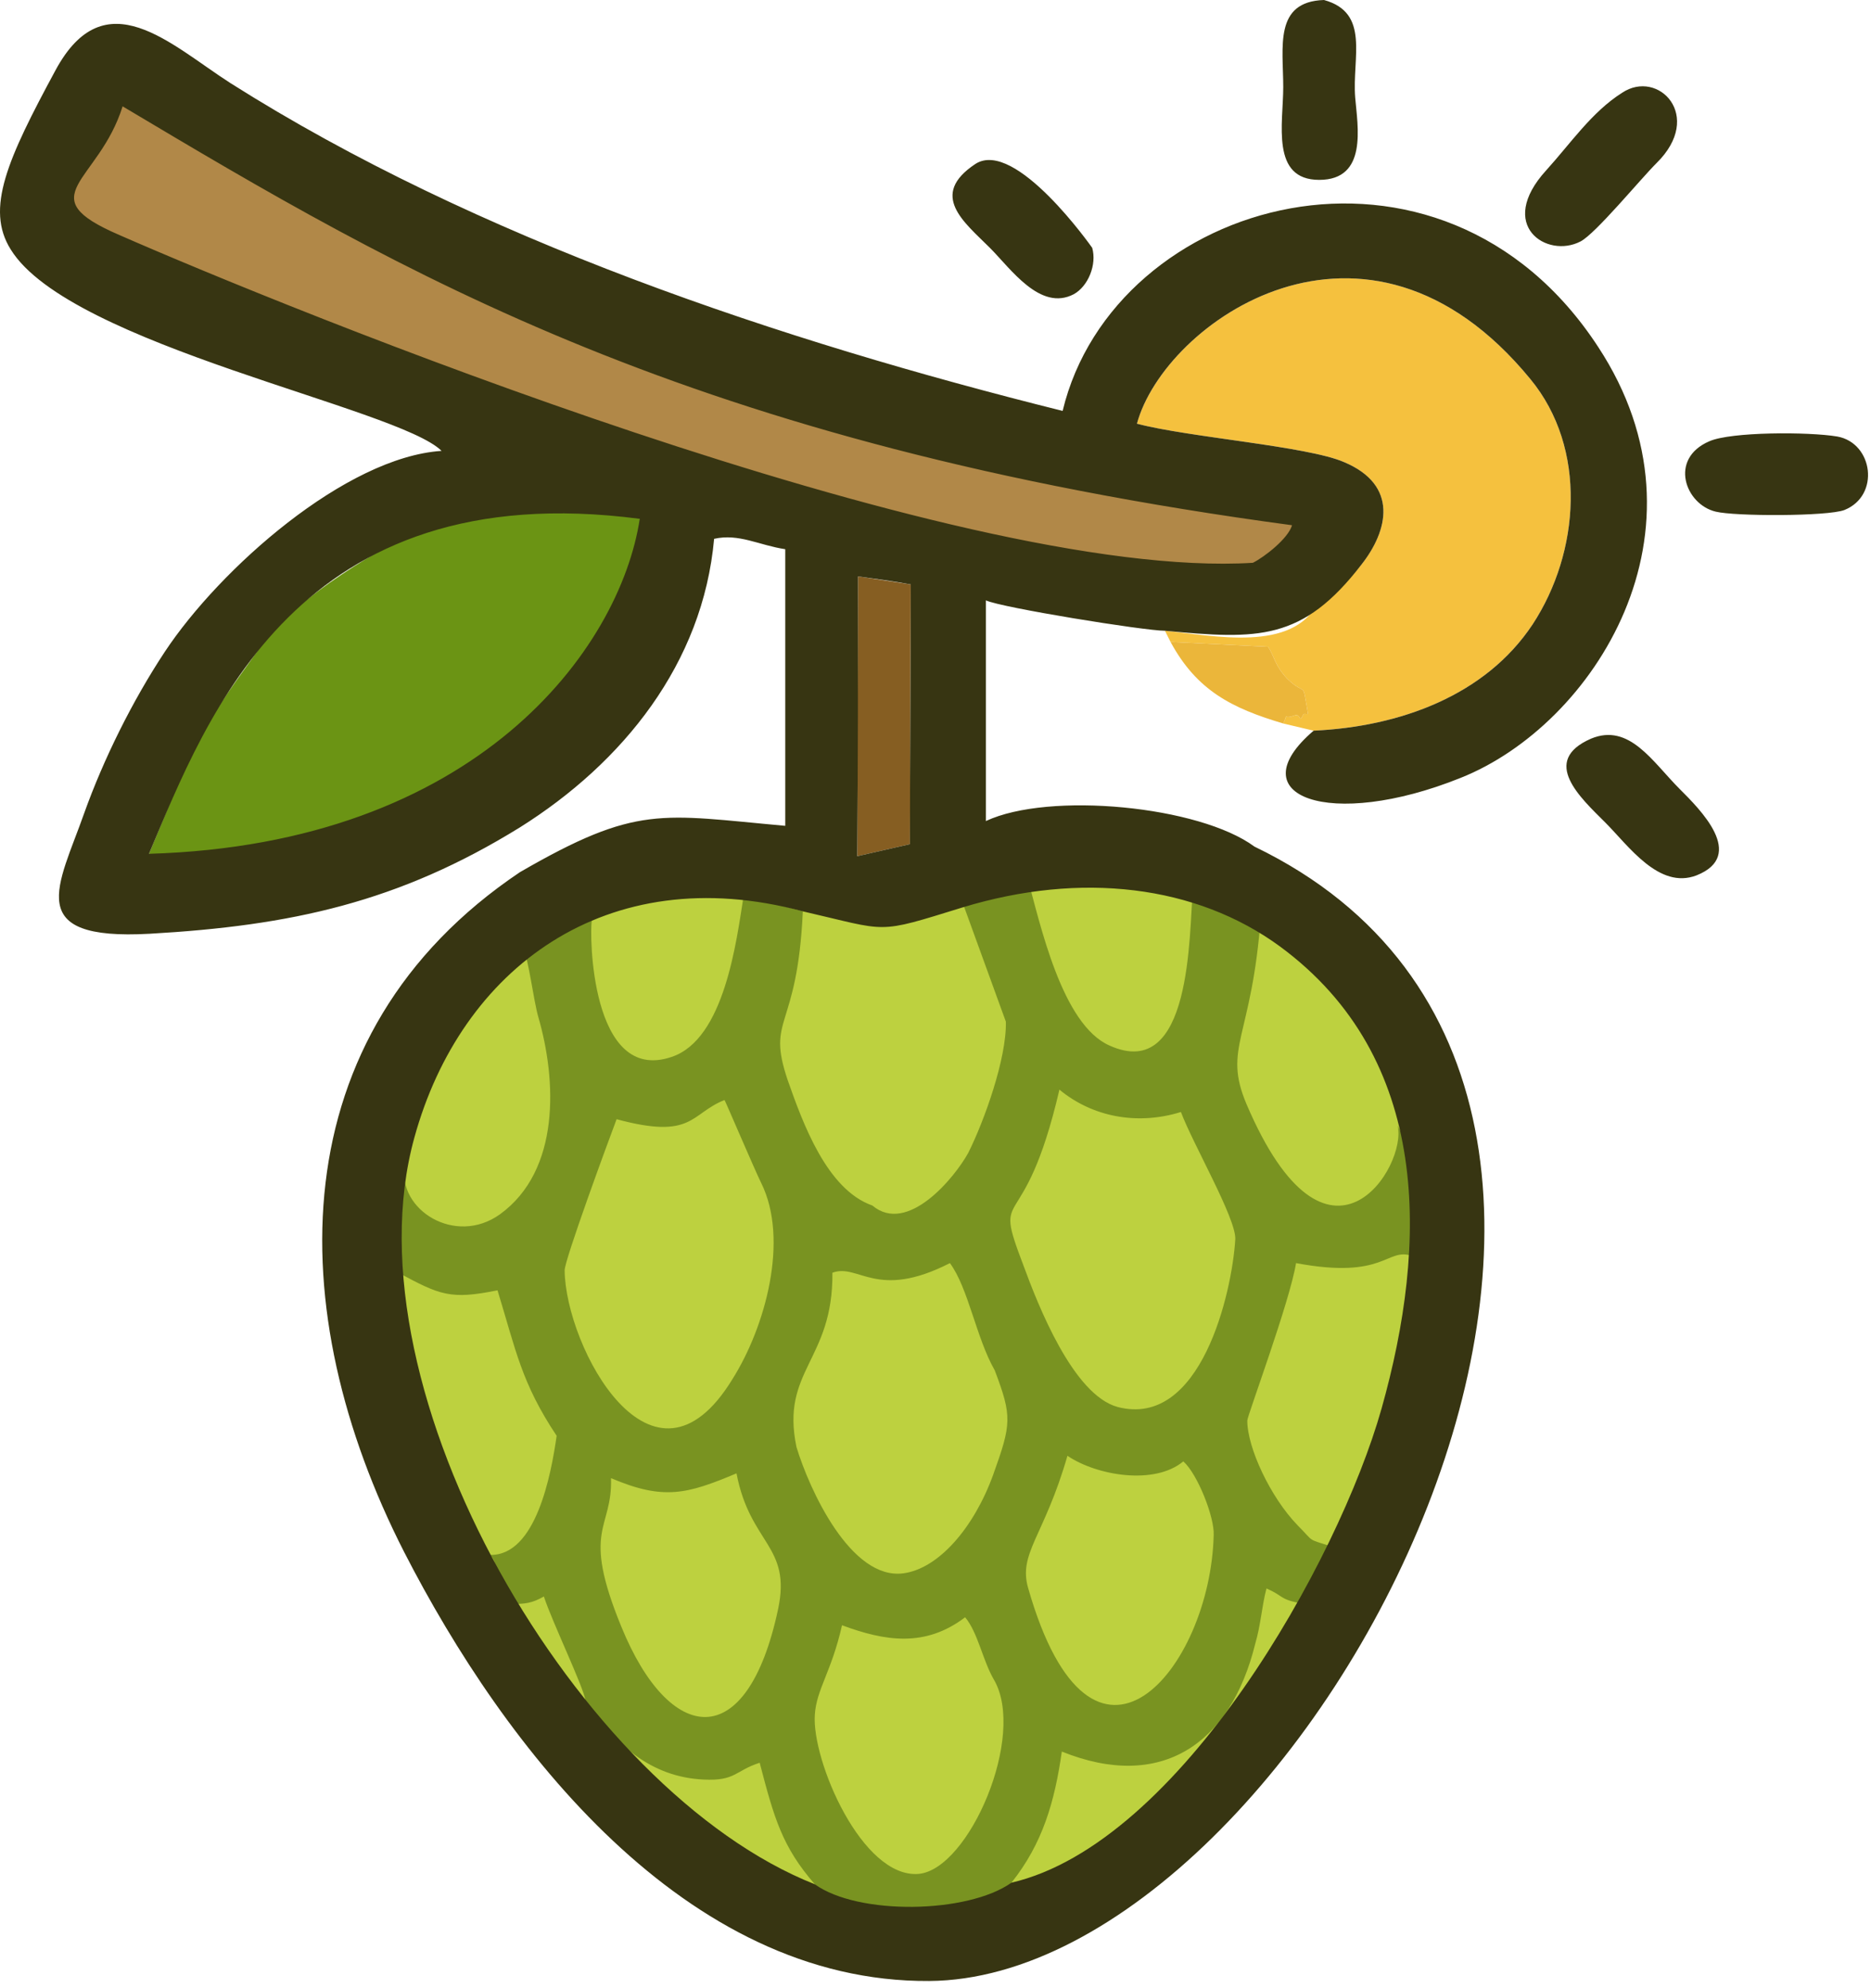 <svg width="64" height="68" viewBox="0 0 64 68" fill="none" xmlns="http://www.w3.org/2000/svg">
<path fill-rule="evenodd" clip-rule="evenodd" d="M48.817 38.498C48.434 37.076 45.918 31.635 41.954 30.241C37.852 28.819 31.29 31.444 30.087 30.678C25.439 29.147 18.057 29.967 17.209 31.389C12.861 38.416 11.85 43.337 12.916 46.509C13.846 49.189 17.4 56.899 20.189 60.016C33.095 74.344 41.161 60.973 46.164 53.946C47.422 52.196 50.703 40.33 48.817 38.498Z" fill="#BDD13F"/>
<path fill-rule="evenodd" clip-rule="evenodd" d="M14.748 18.073C13.244 18.429 9.936 20.698 9.17 21.765C7.94 23.487 6.627 25.155 5.834 27.424L5.096 29.202L5.616 29.338C9.608 29.12 12.971 28.436 16.279 26.276L18.385 24.854C18.986 24.499 18.822 24.389 19.123 24.034C20.955 22.093 21.283 20.862 21.994 18.155C22.021 17.499 21.529 17.609 20.763 17.526C20.216 17.499 19.724 17.445 19.15 17.39C18.056 17.28 16.99 17.335 15.951 17.663L14.748 18.073Z" fill="#6B9414"/>
<path fill-rule="evenodd" clip-rule="evenodd" d="M28.802 55.587C30.279 56.134 31.646 56.353 33.013 55.314C33.45 55.833 33.614 56.79 33.997 57.446C35.118 59.36 33.15 63.926 31.427 64.091C29.486 64.255 27.763 60.208 27.872 58.649C27.927 57.774 28.447 57.173 28.802 55.587ZM40.477 49.982C40.969 50.419 41.544 51.896 41.516 52.497C41.407 57.091 37.36 61.958 35.173 54.329C34.818 53.126 35.72 52.552 36.513 49.791C37.524 50.474 39.493 50.802 40.477 49.982ZM20.9 50.556C22.705 51.322 23.498 51.103 25.193 50.392C25.658 52.825 27.08 52.853 26.615 55.04C25.548 60.044 22.896 59.661 21.256 55.642C19.861 52.251 20.955 52.333 20.9 50.556ZM27.244 49.49C26.697 46.865 28.501 46.537 28.474 43.529C29.376 43.201 29.978 44.486 32.493 43.201C33.122 44.049 33.396 45.771 34.025 46.865C34.626 48.451 34.599 48.697 33.97 50.447C33.314 52.251 32.111 53.646 30.907 53.81C29.103 54.056 27.681 50.939 27.244 49.49ZM40.395 38.033C40.805 39.127 42.282 41.67 42.255 42.381C42.145 44.213 41.079 48.861 38.235 48.123C36.704 47.712 35.501 44.623 35.009 43.283C33.915 40.412 35.009 42.545 36.239 37.268C37.36 38.197 38.892 38.498 40.395 38.033ZM25.056 47.166C22.322 51.65 19.342 46.072 19.314 43.447C19.314 43.092 20.791 39.072 21.092 38.279C23.716 38.99 23.607 38.088 24.783 37.623C24.81 37.651 25.822 40.029 26.041 40.467C26.998 42.408 26.177 45.388 25.056 47.166ZM32.767 30.432L34.407 34.944C34.435 36.201 33.669 38.334 33.122 39.428C32.657 40.275 31.044 42.244 29.841 41.232C28.283 40.685 27.462 38.416 26.943 36.94C26.205 34.752 27.271 35.299 27.462 31.17L25.439 30.623C25.193 32.182 24.783 35.545 22.978 36.147C20.189 37.104 20.162 31.881 20.244 31.498V31.034C19.916 31.225 18.057 31.936 17.893 32.428C18.084 32.811 18.248 34.205 18.412 34.779C19.041 36.94 19.178 40.029 17.1 41.533C15.569 42.627 13.6 41.369 13.846 39.892C13.791 41.205 13.6 41.971 13.627 43.529C15.049 44.295 15.404 44.459 17.018 44.131C17.646 46.181 17.838 47.302 19.041 49.107C18.85 50.447 18.33 53.208 16.771 53.181C17.236 53.755 16.662 54.193 17.482 54.849C17.947 54.876 18.221 54.822 18.604 54.603C18.877 55.45 19.971 57.72 20.025 58.157C21.01 59.634 22.24 60.782 24.072 60.864C25.166 60.919 25.138 60.563 25.986 60.29C26.478 62.176 26.752 63.161 27.872 64.446C29.513 66.059 33.122 65.95 34.599 64.391C35.665 63.051 36.075 61.63 36.321 59.907C39.712 61.274 42.091 59.661 42.938 56.216C43.13 55.56 43.157 54.958 43.321 54.329C43.895 54.575 43.758 54.685 44.415 54.822C45.016 54.357 45.235 53.591 45.59 52.907C44.661 52.607 44.989 52.771 44.387 52.169C43.458 51.212 42.665 49.517 42.665 48.587C42.665 48.423 44.114 44.541 44.333 43.201C47.395 43.775 47.422 42.654 48.297 42.955C48.461 41.533 48.516 39.865 47.805 38.498C48.16 39.865 45.426 44.295 42.637 37.76C41.817 35.819 42.829 35.518 43.13 31.307L40.805 30.405C40.669 31.936 40.778 37.022 37.962 35.764C36.321 35.053 35.583 31.608 35.118 29.913L32.767 30.432Z" fill="#799321"/>
<path fill-rule="evenodd" clip-rule="evenodd" d="M45.098 20.589C44.223 22.339 41.516 21.737 39.848 21.573L40.04 21.956L43.376 22.12C43.594 22.448 43.594 22.749 44.032 23.214C44.715 23.87 44.524 23.186 44.743 24.417C44.688 24.444 44.606 24.389 44.579 24.444C44.414 24.772 44.524 24.389 44.278 24.471C43.758 24.663 44.141 24.225 43.895 24.745L44.934 24.991C47.887 24.854 50.813 23.788 52.426 21.354C54.039 18.894 54.312 15.339 52.344 12.96C46.711 6.097 39.821 11.046 38.891 14.492C40.641 14.956 44.715 15.257 45.973 15.804C48.789 17.007 46.547 19.823 45.098 20.589Z" fill="#F5C13E"/>
<path fill-rule="evenodd" clip-rule="evenodd" d="M42.938 19.96C43.075 19.386 44.989 18.237 45.18 17.608C19.916 14.218 18.33 7.109 4.194 3.144C3.62 5.031 2.143 6.589 2.171 7.464C2.225 8.503 38.618 22.612 42.938 19.96Z" fill="#B18848"/>
<path fill-rule="evenodd" clip-rule="evenodd" d="M29.322 29.284L31.126 28.873L31.154 19.987L29.349 19.714L29.322 29.284Z" fill="#865E22"/>
<path fill-rule="evenodd" clip-rule="evenodd" d="M43.895 24.745C44.141 24.225 43.758 24.663 44.278 24.471C44.524 24.389 44.415 24.772 44.579 24.444C44.606 24.389 44.688 24.444 44.743 24.417C44.524 23.186 44.715 23.87 44.032 23.214C43.594 22.749 43.594 22.448 43.376 22.12L40.04 21.956C40.942 23.624 42.145 24.225 43.895 24.745Z" fill="#EBB63A"/>
<path fill-rule="evenodd" clip-rule="evenodd" d="M54.422 25.264C52.672 26.03 54.066 27.288 54.914 28.135C55.707 28.928 56.746 30.432 58.031 29.94C59.754 29.256 58.14 27.67 57.457 26.987C56.527 26.057 55.734 24.718 54.422 25.264ZM5.096 29.202C7.092 24.471 10.182 16.214 21.884 17.745C21.201 22.202 16.307 28.873 5.096 29.202ZM47.258 48.177C45.782 53.4 40.368 63.051 34.599 64.391C33.095 65.457 29.349 65.512 27.872 64.446C19.779 61.247 11.768 47.603 14.174 38.908C15.76 33.139 20.736 29.366 27.462 31.17C30.443 31.854 29.923 31.963 32.931 31.034C36.977 29.803 40.915 30.268 43.786 32.373C48.981 36.201 48.844 42.545 47.258 48.177ZM17.783 29.831C9.526 35.381 9.635 44.869 13.819 53.072C17.264 59.798 23.443 67.809 31.782 67.754C44.715 67.672 60.601 37.486 42.911 28.956C41.024 27.561 35.884 27.069 33.724 28.081C33.724 25.565 33.724 23.05 33.724 20.534C34.243 20.78 39.138 21.573 39.848 21.573C43.047 21.874 44.551 21.928 46.575 19.304C47.477 18.155 47.86 16.597 45.973 15.804C44.715 15.257 40.641 14.956 38.891 14.491C39.821 11.046 46.711 6.097 52.344 12.96C54.312 15.339 54.039 18.893 52.426 21.354C50.813 23.788 47.887 24.854 44.934 24.991C42.309 27.233 45.481 28.409 49.965 26.604C54.504 24.799 58.797 18.155 54.668 11.867C49.282 3.609 38.099 6.754 36.349 14.054C26.697 11.648 16.307 8.175 7.885 2.844C5.835 1.531 3.592 -0.738 1.897 2.406C0.257 5.441 -0.509 7.136 0.366 8.531C2.389 11.812 13.627 13.945 15.104 15.421C11.822 15.64 7.53 19.44 5.643 22.284C4.522 23.979 3.538 25.975 2.882 27.807C2.007 30.295 0.749 32.182 5.124 31.936C9.936 31.662 13.627 30.869 17.783 28.299C21.31 26.085 24.044 22.694 24.427 18.429C25.275 18.237 25.959 18.648 26.861 18.784C26.861 21.928 26.861 25.1 26.861 28.245C22.595 27.862 21.802 27.506 17.783 29.831ZM31.154 19.987C31.154 22.94 31.126 25.921 31.126 28.873C30.525 29.01 29.923 29.147 29.322 29.284C29.349 26.085 29.349 22.913 29.349 19.714C29.951 19.796 30.552 19.878 31.154 19.987ZM42.856 19.249C32.603 19.878 9.635 10.472 4.085 8.039C0.968 6.699 3.374 6.261 4.194 3.637C13.736 9.324 23.607 15.202 44.196 17.964C44.059 18.429 43.239 19.058 42.856 19.249ZM33.368 5.605C31.755 6.672 32.985 7.601 33.86 8.476C34.571 9.187 35.583 10.664 36.731 10.062C37.224 9.789 37.524 9.05 37.36 8.476C37.36 8.476 34.735 4.73 33.368 5.605ZM45.289 0C43.567 0.055 43.895 1.613 43.895 2.98C43.895 4.211 43.458 6.152 45.125 6.152C46.793 6.152 46.438 4.32 46.356 3.336C46.246 1.969 46.875 0.437 45.289 0ZM55.488 3.172C54.449 3.828 53.711 4.922 52.891 5.824C51.168 7.711 52.918 8.859 54.066 8.257C54.586 7.984 56.09 6.152 56.664 5.578C58.304 3.965 56.719 2.351 55.488 3.172ZM58.468 15.093C57.074 15.694 57.648 17.253 58.687 17.499C59.343 17.663 62.515 17.663 63.089 17.444C64.32 16.952 64.074 15.148 62.843 14.929C61.859 14.765 59.207 14.765 58.468 15.093Z" fill="#373512"/>
</svg>
